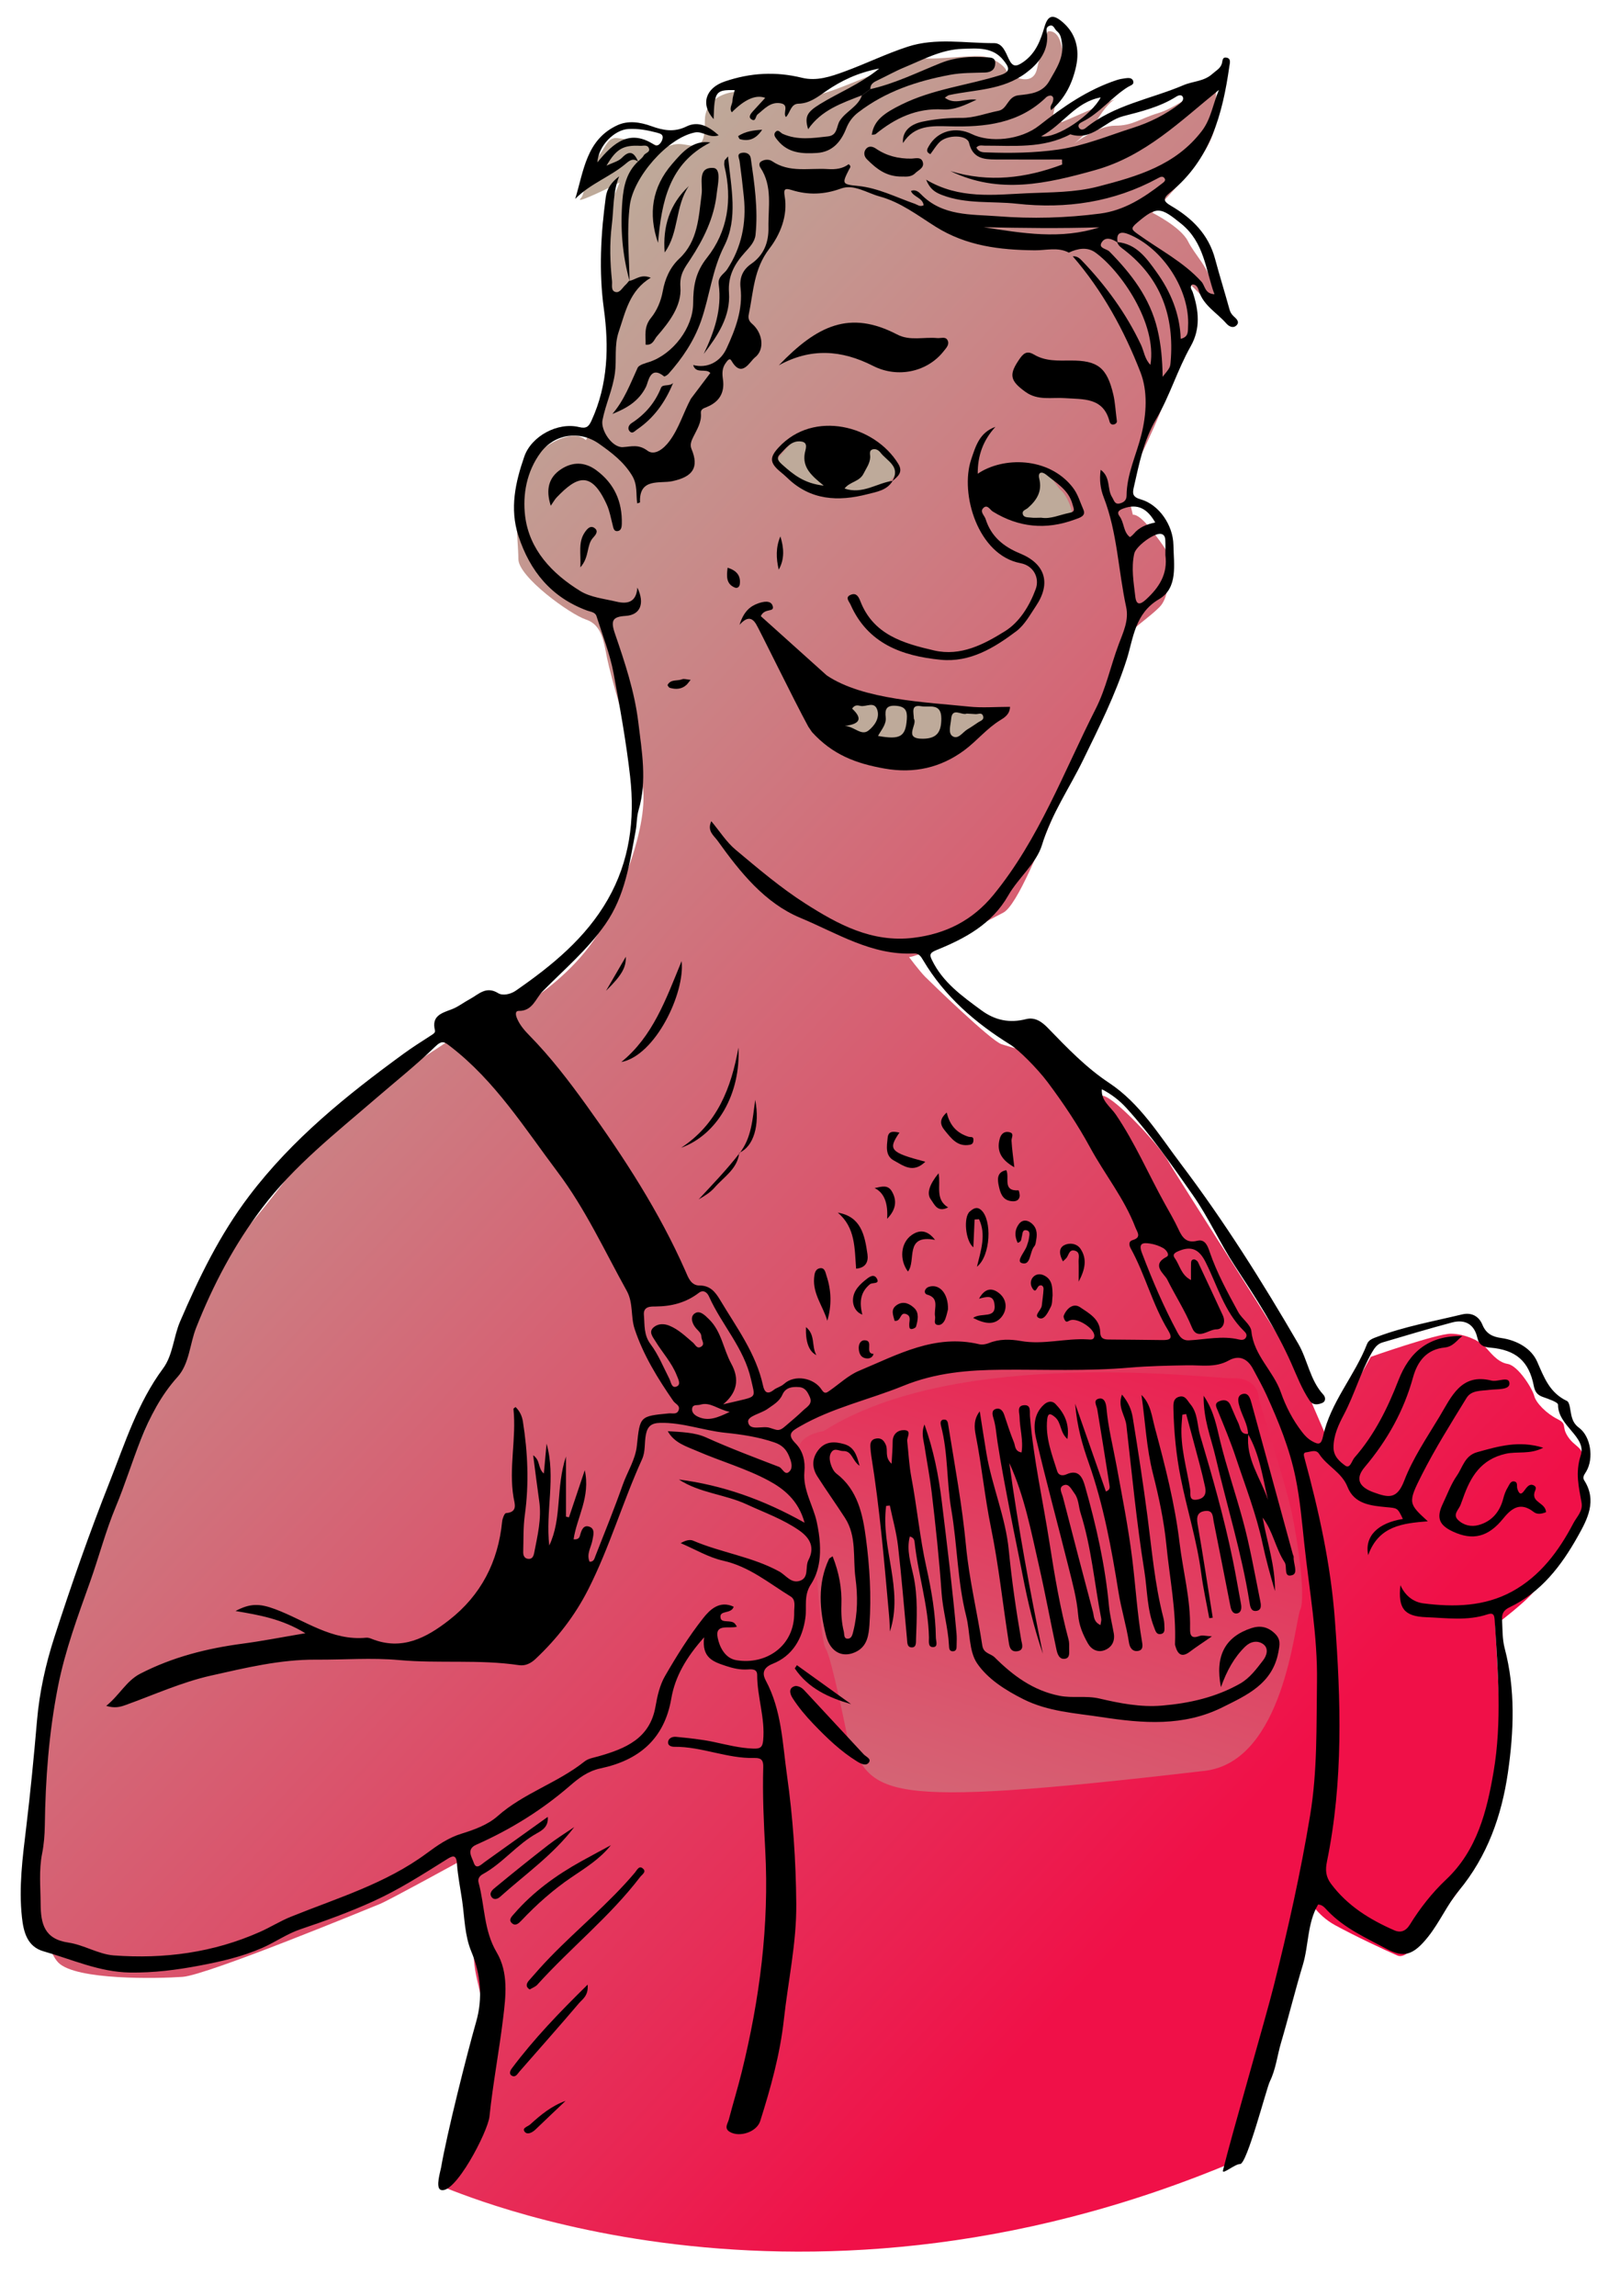 <?xml version="1.0" encoding="UTF-8"?><svg id="smilingvilain" xmlns="http://www.w3.org/2000/svg" xmlns:xlink="http://www.w3.org/1999/xlink" viewBox="0 0 574 813.33"><defs><style>.cls-1{fill:url(#Dégradé_sans_nom_2);}.cls-1,.cls-2,.cls-3,.cls-4{stroke-width:0px;}.cls-2{fill:url(#Dégradé_sans_nom_2-2);}.cls-4{fill:#beaa9a;}</style><linearGradient id="Dégradé_sans_nom_2" x1="73.58" y1="221.95" x2="480.65" y2="599.12" gradientUnits="userSpaceOnUse"><stop offset="0" stop-color="#beaa9a"/><stop offset="1" stop-color="#f01048"/></linearGradient><linearGradient id="Dégradé_sans_nom_2-2" x1="283.85" y1="812.75" x2="408.78" y2="432.84" xlink:href="#Dégradé_sans_nom_2"/></defs><path class="cls-1" d="m207.59,155.91s8.18-16.36,7.55-35.87c-.63-19.51-3.15-40.27-.63-44.68s5.03-10.7,5.03-10.7c0,0-16.36,8.18-13.84,5.66s0-10.07,4.4-13.21,4.4-8.81,8.81-8.18,9.44,1.26,11.96,1.89,3.15,1.89,6.92.63c3.78-1.26,6.29.63,8.81,0s3.15-2.52,3.15-8.81,5.66-11.33,16.36-10.07c10.7,1.26,17.62,2.52,25.17.63s31.46-13.21,35.87-12.59,17.62-1.26,21.4-.63,8.18,3.78,8.18,5.66,3.78,1.89,3.78,1.89c0,0,5.66,2.52,6.92-3.15,1.26-5.66,3.78-13.21,3.78-13.21,0,0,3.78-1.26,5.03,5.66,1.26,6.92,1.26,11.96-.63,15.73-1.89,3.78-2.52,8.81-2.52,8.81l3.15,1.89,18.88-8.18s-2.52,1.26-5.66,6.29-8.81,9.44-8.81,9.44c0,0,8.18-6.29,14.47-6.29s8.81-2.52,15.1-4.4,10.7-6.29,14.47-6.92,6.92-4.4,6.29-1.26c-.63,3.15,1.26,8.81-1.26,15.73-2.52,6.92-8.18,13.21-12.59,18.25-4.4,5.03-8.81,9.44-8.81,9.44,0,0,10.07,5.03,12.59,10.07,2.52,5.03,7.55,9.44,8.81,16.36s3.15,10.07,3.15,10.07l-12.59-12.59,2.52,14.47s-2.52,10.07-3.78,12.59-3.78,7.55-6.92,16.99c-3.15,9.44-13.21,27.69-12.59,30.83s1.89,8.18,1.89,8.18c0,0,1.89-.63,6.29,5.03,4.4,5.66,7.55,9.44,6.92,13.84s-.63,10.7-3.78,13.84-6.92,5.66-8.81,7.55c-1.89,1.89-8.81,21.4-11.96,29.58-3.15,8.18-13.21,28.32-16.99,37.13-3.78,8.81-12.59,31.46-17.62,33.98-5.03,2.52-27.69,15.1-33.35,15.73,0,0,3.78,5.03,5.66,6.92s23.28,22.65,27.06,23.91c3.78,1.26,7.55,1.89,15.73,5.66,8.18,3.78,15.73,11.96,20.14,12.59,4.4.63,20.14,17.62,23.28,23.28,3.15,5.66,44.68,69.85,45.94,73.63,1.26,3.78,10.07,23.91,10.07,23.91l15.73-28.32s23.28-8.18,28.32-8.18,10.07,2.52,11.96,4.4,4.4,5.66,8.18,6.29,8.81,8.81,9.44,11.33,4.4,6.29,8.18,8.18,1.26,2.52,3.78,6.29c2.52,3.78,5.03,3.15,5.66,8.18.63,5.03-2.52,5.66-1.26,11.96,1.26,6.29,1.26,12.59-3.15,18.25-4.4,5.66-11.33,15.1-16.99,20.14-5.66,5.03-10.07,8.18-10.07,8.18,0,0,1.89,32.09,1.89,41.53s-2.52,26.43-5.03,33.98c-2.52,7.55-8.81,18.25-14.47,24.54s-12.59,18.88-16.99,16.99-15.1-6.92-22.02-10.7c-6.92-3.78-9.44-9.44-9.44-9.44,0,0-20.9,90.87-24.79,92.52-162.3,69.17-287.89,5.78-281.66,9.86,2.35,1.54,14.46-38.82,14.46-38.82,0,0-1.89-10.07-.63-18.88s-3.78-16.99-3.15-26.43-5.03-31.46-5.03-31.46c0,0-25.17,13.84-28.32,15.1-3.15,1.26-61.04,25.17-69.85,25.8s-37.76,1.26-44.05-5.03c-6.29-6.29-11.33-39.64-8.81-52.23,2.52-12.59,12.59-83.06,18.88-90.62s22.65-54.75,28.95-62.3c6.29-7.55,12.59-46.57,20.77-49.08,8.18-2.52,37.13-49.08,50.34-55.38,13.21-6.29,23.91-14.47,33.35-20.14s11.33-3.15,21.4-9.44c10.07-6.29,20.77-15.73,27.06-26.43,6.29-10.7,18.88-39.64,14.47-54.12s-10.7-35.87-11.96-42.16c-1.26-6.29-1.89-11.96-7.55-13.84-5.66-1.89-23.91-15.1-23.91-21.4s-2.52-27.06,1.89-32.72,16.36-14.47,22.02-9.44"/><path class="cls-4" d="m290.43,153.62s-7.97,1.26-9.23,2.52-6.29,7.13-6.29,7.13c0,0,7.13,10.91,11.75,10.91s12.59,2.94,16.36,1.68c3.78-1.26,9.65-3.78,10.91-4.61s5.45-3.78,2.94-6.71c-2.52-2.94-5.03-8.81-10.49-9.65s-15.94-1.26-15.94-1.26Z"/><path class="cls-4" d="m357.55,164.11c-2.52,1.26-6.71,3.36-8.39,3.78s-4.2,4.2-2.1,7.55,9.23,5.45,12.17,7.97,5.03,1.26,10.49,1.26,9.23,0,10.07-1.68-2.1-7.97-3.78-9.23-5.45-9.23-10.49-8.81-7.97-.84-7.97-.84Z"/><path class="cls-4" d="m308.47,245.91c5.03.84,9.65,4.2,14.68,3.78s5.03.42,9.65.84,10.07,0,15.1.42,10.91-.84,5.87,2.1c-5.03,2.94-11.75,8.39-16.36,10.91s-3.78,7.13-11.33,5.87-15.52.42-19.72-1.26-6.29-5.03-12.17-6.29-8.39-5.03-8.39-7.55.42-6.29,4.61-6.29,7.55.42,10.49-.42,7.55-2.1,7.55-2.1Z"/><path class="cls-2" d="m435.95,488.17c-5.65.27-96.58-11.63-144.11,18.71,0,0-11.12,1.52-8.6,9.1s3.9,26.12,4.8,30.34c1.52,7.08,2.53,34.64,4.55,37.67,2.02,3.03,7.58,30.85,7.58,30.85,9.77,20.55,7.42,26.3,126.67,12.39,28.28-3.3,31.86-52.59,33.88-57.14s-1.01-24.78-3.03-34.39c-2.02-9.61-11.63-39.95-11.63-39.95,0,0,.51-8.09-10.11-7.58Z"/><path class="cls-3" d="m223.05,99.47c2.19-.36,4-2.54,7.52-1.1-7.52,4.57-8.92,12-11.34,19.13-1.67,4.92-.69,9.8-1.35,14.66-.79,5.85-3.31,11.02-4.41,16.67-.69,3.58,3.44,9.79,7.24,9.54,3.02-.19,5.54-1.1,8.68,1.25,2.58,1.93,5.83-.69,7.85-3.43,3.37-4.55,4.9-10.02,7.54-14.93,0,0,6.8-9.02,6.9-9.15-1.54-1.8-5.11.52-6.08-2.82,4.94,1.29,9.59-1.01,11.84-5.88,3.14-6.8,5.82-13.77,4.95-21.46-.42-3.72.86-6.47,3.81-8.51,4.5-3.12,6.17-7.65,6.08-12.81-.13-7.17,1.54-14.62-2.84-21.24-.48-.73-.59-1.67.26-2.21,1.21-.78,2.85-.78,3.82-.12,6.19,4.25,13.17,2.38,19.84,2.83,2.69.18,5.23-.14,7.33-1.73,1.09.76.45,1.28.17,1.83-2.62,5.15-2.53,5.3,3.15,5.87,7.17.72,13.52,4.03,20.19,6.35.9.31,1.66,1.14,3.06.51-.29-2.71-3.6-2.89-4.49-5.06,1.58-.74,2.85.42,3.57,1.16,7.6,7.82,17.78,7.05,27.21,7.78,12.05.94,24.21.62,36.26-.95,8.47-1.1,15.41-5.58,21.99-10.69.64-.5,1.47-1.09.71-1.96-.65-.75-1.48-.28-2.24.13-15.66,8.5-32.47,10.95-49.95,9.03-8.85-.97-17.96.22-26.57-3.1-2.42-.93-4.27-2.08-5.6-5.42,11.72,6.99,23.95,5.35,35.77,4.81,8.35-.38,16.8-.21,25.17-2.38,13.96-3.62,27.43-7.48,36.76-19.69,3.3-4.32,3.9-9.58,6.05-14.55-13.64,11.02-26.03,23.42-43.8,28.4-17.32,4.85-34.11,8.71-51.33.37,13.62,4.16,26.73,2.51,39.58-2.32-.02-.59-.04-1.19-.06-1.78-7.84,0-15.68.03-23.52-.01-4.29-.02-8.12-.42-9.41-5.87-.7-2.96-7.8-2.99-10.51-.22-1.22,1.24-2.13,2.78-3.2,4.2-1.8-.84-1.09-1.88-.52-2.88,3.12-5.44,9.54-7.01,15.22-4.22,6.3,3.1,17.19,2.21,23.86-3.04,8.45-6.64,17.19-12.72,27.53-16.12.94-.31,1.94-.47,2.92-.61,1.17-.17,2.57-.28,2.9,1.13.27,1.17-1.07,1.41-1.89,1.93-5.77,3.59-9.97,9.25-16.15,12.34-.75.37-1.98,1.06-1.09,2.26.58.78,1.57.5,2.23-.04,10.15-8.28,23.08-10.23,34.69-15.19,3.35-1.43,7.23-1.28,10.23-4,1.2-1.09,2.7-1.82,3.29-3.44.37-1.02.08-2.69,1.83-2.28,1.56.36,1.04,1.98.9,2.97-2.4,17.01-6.75,33.19-20.87,44.65-2.76,2.24-2.68,3.17.23,4.87,7.44,4.35,13.25,10.1,15.57,18.77,1.61,5.99,3.46,11.92,5.11,17.9.28,1.03.75,1.76,1.51,2.46.96.88,2.27,2,.87,3.27-1.18,1.06-2.64.24-3.52-.77-3.33-3.82-8.17-6.35-9.76-11.67-.3-.99-.85-2.24-2.36-2.12-1.01,1-.06,1.83.23,2.7,2.15,6.49,2.84,12.89-.72,19.19-4.71,8.32-7.43,17.66-12.25,25.83-4.5,7.64-6.02,15.9-7.93,24.2-.48,2.11-.42,3.36,2.46,4.18,6.56,1.86,11.48,9.22,11.6,16.15.12,6.93,1.71,15.21-5.07,19.19-8.68,5.09-9.11,13.93-11.48,21.36-3.99,12.51-9.78,24.01-15.47,35.67-4.87,9.98-11.21,19.11-14.55,30.05-2,6.56-8.4,11.65-11.96,17.89-5.83,10.21-15.35,15.26-25.53,19.38-2.49,1.01-2.27,1.85-1.51,3.44,3.82,7.95,10.72,12.85,17.56,17.87,4.86,3.57,9.98,4.58,15.76,3.11,3.3-.84,5.76,1.05,7.84,3.2,6.76,6.97,13.44,13.96,21.62,19.38,10.95,7.26,17.68,18.43,25.37,28.61,15.35,20.29,28.9,41.81,41.67,63.8,3.34,5.76,4.12,12.87,8.88,18.03.88.96.86,2.45-.45,2.95-1.49.58-3.24.9-4.44-.9-2.74-4.1-4.48-8.65-6.46-13.14-5.4-12.21-12.73-23.41-20-34.53-5.33-8.16-9.29-17.08-14.86-25.04-7.42-10.61-14.83-21.26-23.55-30.86-2.45-2.7-5.41-4.98-8.73-6.67-.33,4.08,3.04,6.16,4.96,8.97,6.76,9.96,11.5,21.01,17.3,31.49,1.66,3.01,3.43,5.98,4.87,9.09,1.37,2.98,2.81,5.1,6.72,4.11,2.82-.71,3.73,2.12,4.34,3.9,2.57,7.52,6.37,14.42,10.13,21.35,1.32,2.43,4.43,4.42,4.67,6.82.86,8.6,7.78,14.01,10.44,21.63,1.75,5,4.23,9.83,7.59,14.14,1.05,1.35,1.99,2.31,3.48,3.16,2.44,1.4,3.27,1.11,3.88-1.72,2.63-12.1,11.2-21.41,15.59-32.7.59-1.52,2.18-2.02,3.53-2.53,9.76-3.69,20.02-5.51,30.12-7.95,3.5-.85,6.04.77,7.21,3.62,1.35,3.27,3.6,4.3,6.71,4.74,5.56.8,10.66,3.68,12.73,8.42,2.48,5.69,4.44,10.98,10.5,13.86,1.08.51,1.16,3.28,1.58,5.04.43,1.8,1.02,3.2,2.71,4.45,4.16,3.07,5.34,10.8,2.58,15.49-.62,1.06-1.46,1.99-.74,3.12,4.65,7.26,1.16,13.79-2.27,19.9-5.83,10.39-12.98,19.76-24.16,25.09-1.87.89-2.79,2.06-2.67,4.21.2,3.47.05,6.95.95,10.38,3.84,14.55,3.24,29.45,1.13,43.97-2.2,15.14-7.21,29.56-17.42,41.86-4.08,4.92-6.79,11.18-10.85,16.28-5.28,6.63-8.66,7.53-14.72,4.29-7.41-3.96-15.06-7.36-20.98-13.58-.87-.92-1.71-2.08-3.29-2.13-3.86,6.62-3.28,14.38-5.42,21.45-2.76,9.11-5.01,18.38-7.71,27.51-1.35,4.57-1.82,9.36-3.98,13.75-1.15,2.34-8.1,29.29-10.52,29.21-1.81-.06-6.49,4.02-6.07,2.28,2.77-11.52,15.13-53.94,18.01-65.43,5.02-19.99,9.51-40.02,12.88-60.41,2.61-15.77,2.18-31.4,2.42-47.11.26-16.45-2.74-32.62-4.48-48.9-.85-7.91-1.51-15.77-3.12-23.61-2.11-10.28-6-19.79-10.29-29.22-1.43-3.14-3.14-6.15-4.76-9.2-1.94-3.64-4.9-5.09-8.61-3.02-4.75,2.65-9.73,1.62-14.7,1.71-6.79.12-13.61.24-20.37.82-15.09,1.31-30.21.63-45.31.75-11.97.1-23.45,1.02-34.91,5.69-12.13,4.94-25.13,7.73-36.65,14.38-2.76,1.59-4.83,2.7-1.59,5.97,2.67,2.7,3.53,6.29,3.17,10.14-.58,6.33,3.12,11.99,4.35,17.59,2.53,11.54.69,18.07-2.08,22.31-2.56,3.92-1.39,7.83-1.9,11.66-1.03,7.66-4.71,13.68-11.6,16.41-4.06,1.61-3.41,4.15-2.46,5.92,5.64,10.53,5.91,22.11,7.51,33.5,2.14,15.14,3.17,30.29,3.3,45.6.12,13.89-2.89,27.28-4.38,40.91-1.35,12.36-4.67,24.25-8.39,36.03-1.24,3.92-7.4,5.89-10.82,3.82-2.09-1.26-.66-2.96-.29-4.4,1.45-5.57,3.15-11.08,4.53-16.67,6.39-25.86,9.8-52.06,8.36-78.73-.53-9.79-.99-19.56-.71-29.35.07-2.26-.53-3.33-3.04-3.26-9.69.28-18.75-4.06-28.42-3.96-1.08.01-2.25-.41-2.26-1.45-.01-1.66,1.58-2.21,2.84-2.08,4.43.44,8.88.87,13.23,1.79,4.71,1,9.33,2.22,14.2,2.38,2.35.07,3.18-.44,3.42-2.87.77-7.9-2.13-15.42-2.12-23.23,0-2.1-1.76-2.05-3.32-1.94-2.69.18-5.21-.39-7.78-1.25-4.4-1.47-8.63-2.82-7.69-10.14-6.3,7.04-10.3,13.9-11.63,21.66-2.49,14.51-11.62,21.91-25.05,24.76-4.57.97-7.78,3.49-10.96,6.24-9.99,8.64-21.07,15.48-33.11,20.81-3.66,1.62-1.51,4.47-.89,6.36.86,2.62,2.58.7,3.85-.21,7.26-5.19,14.52-10.38,22.38-16.01.34,3.46-2.09,4.84-3.83,5.8-7.12,3.94-12.11,10.62-19.23,14.51-1.06.58-1.82,1.62-1.46,2.91,2.23,8.2,1.82,17,6.39,24.71,4.3,7.25,3.25,15.63,2.31,23.38-1.4,11.62-3.62,23.16-4.84,34.84-.57,5.41-12.36,28.04-17.3,25.94-1.88-.8-.05-6.62.16-7.87,2.05-11.99,9.09-39.95,12.46-51.76,2.33-8.18,1.62-16.66-1.76-24.8-2.36-5.69-2.36-11.94-3.23-17.97-.63-4.36-1.54-8.7-1.84-13.08-.24-3.59-1.72-2.75-3.65-1.55-8.47,5.29-16.83,10.67-26.01,14.84-8.41,3.83-17.05,6.95-25.74,9.88-4.9,1.65-8.98,4.61-13.62,6.64-7.2,3.15-14.63,4.82-22.21,6.26-8.14,1.54-16.28,2.58-24.66,2.45-10.86-.17-20.49-4.65-30.58-7.51-5.77-1.64-7.1-6.79-7.67-12.05-1.16-10.65.23-21.17,1.5-31.72,1.52-12.63,2.75-25.3,3.84-37.97.87-10.08,3.06-19.95,6.13-29.45,6-18.59,12.47-37.06,19.66-55.22,5.42-13.68,9.87-27.89,18.85-40.01,3.54-4.77,3.7-11.18,6.06-16.67,6.74-15.65,14.04-30.73,24.5-44.51,15.29-20.15,34.5-35.6,54.61-50.27,3.16-2.31,6.48-4.4,9.77-6.53.73-.47,1.63-.95,1.42-1.8-1.27-5.11,2.28-6.1,5.87-7.44,2.29-.85,4.3-2.46,6.48-3.63,3.11-1.66,5.73-4.79,10.07-2.1,1.54.96,4.33.42,6.2-.88,12.8-8.86,24.82-18.65,32.65-32.37,7.67-13.46,9.64-28.06,7.88-43.51-1.4-12.32-3.6-24.47-5.87-36.61-1.29-6.87-3.93-13.49-6.05-20.2-.46-1.43-2.12-1.52-3.29-1.95-12.69-4.66-20.29-13.95-24.38-26.49-3.14-9.64-1.07-18.93,2.09-28.05,2.51-7.26,11.88-12.3,19.41-10.46,2.64.65,3.46-.21,4.44-2.36,5.82-12.7,6.18-26.16,4.35-39.49-1.83-13.35-1.09-26.44.68-39.61.4-3.02,2.08-5.36,4.74-7.36-2.27,5.63-1.89,11.52-2.61,17.27-.83,6.65-.62,13.25.08,19.85.14,1.3-.53,3.48,1.31,3.87,1.5.32,2.37-1.54,3.45-2.51.49-.43.87-.99,1.3-1.49,0,0,0,0,0,0Zm172.96-13.56c-1.92-1.27-4.32-2.25-5.68-.02-1.26,2.07,1.77,2.18,2.78,3.22,7.74,7.89,14.32,16.35,16.98,27.5,1.31,5.48,1.78,10.95,1.85,16.86,2.64-3.29,2.67-3.28,2.84-5.32,1.36-16-3.39-29.49-16.35-39.56-1.06-.83-2.19-1.47-2.59-2.85,6.84.61,10.42,5.73,13.91,10.58,5.03,6.99,8.31,14.8,8.6,23.69,2.88-.66,2.52-2.7,2.61-4.43.68-12.78-8.83-27.59-21-32.59-2.71-1.11-4.61-.72-3.95,2.93Zm-17.27,3.58c-3.93-2.08-8.12-.78-12.17-.83-12.35-.14-24.13-1.51-35.07-8.37-6.3-3.96-12.41-8.69-19.82-10.7-4.54-1.24-9.14-4.48-13.71-2.81-5.97,2.18-11.61,2.35-17.43.54-2.42-.75-2.95-.38-2.52,2.15,1.22,7.02-1.69,13.76-5.41,18.59-5.56,7.21-5.63,15.24-7.28,23.16-.26,1.25-.17,2.35,1.14,3.46,3.8,3.24,4.6,9.17,1,11.95-1.8,1.39-4.62,7.53-8.29,1.15-.7-1.21-1.47,0-2.09.86-1.29,1.8-1.23,3.73-.94,5.71.7,4.79-1.35,8.02-5.68,9.8-1.17.48-2.26.76-2.13,2.23.29,3.2-1.38,5.68-2.69,8.37-.59,1.21-1.31,2.69-.64,4.27,2.78,6.62.41,9.88-6.78,11.41-4.45.95-11.83-1.29-11.46,7.5,0,.09-.56.21-1,.36-.48-3.32.2-6.54-1.84-9.89-2.99-4.91-7.27-8.1-11.65-11.2-7-4.94-15.84-3.44-20.7,3.08-4.99,6.7-6.44,14.92-5.52,22.48,1.45,11.94,9.58,20.47,19.57,26.6,3.65,2.24,8.44,2.71,12.77,3.74,3.82.91,7.06.34,7.43-4.98,2.77,5.76.96,9.71-4.12,10.03-4.62.29-5.44,1.57-3.82,6.27,3.53,10.28,6.97,20.59,8.28,31.44,1.25,10.35,3.15,20.71.1,31.07-.71,2.41-.58,4.95-1.04,7.36-2.16,11.45-3.7,22.96-10.74,33.06-6.33,9.08-14.64,16.06-22.24,23.79-2.47,2.51-3.52,6.98-8.4,6.92-1.48-.02-1.13,1.58-.61,2.77,1.01,2.34,2.64,4.2,4.38,5.97,7.47,7.61,13.97,16.1,20.15,24.68,13.36,18.56,25.85,37.74,35.13,58.81.91,2.06,1.88,5.06,4.96,5.04,3.77-.02,5.6,2.3,7.26,5.07,5.83,9.77,12.77,18.98,15.25,30.42.51,2.37,1.62,3.2,3.75,1.51,1.13-.9,2.53-1.11,3.73-2.19,3.73-3.36,10.56-2.17,13.32,2.14,1.02,1.59,1.72,1.03,2.72.34,3.49-2.41,6.69-5.5,10.51-7.09,13.58-5.67,26.86-13.14,42.58-9.4,1.05.25,2.38,0,3.41-.41,3.71-1.5,7.62-1.39,11.31-.74,8.03,1.43,15.87-1.06,23.82-.56.88.05,2.16.28,2.23-1.23.12-2.63-6.08-6.61-8.64-5.52-.6.26-1.19.81-1.69.13-.35-.49-.69-1.34-.5-1.82,1.07-2.64,3.45-4.55,5.8-2.95,3.07,2.08,6.99,4.15,7.1,8.73.06,2.4,1.27,2.69,3.14,2.7,6.31.04,12.63.12,18.94.19,2.69.03,3.78-.51,2.01-3.42-5.58-9.16-8.12-19.73-13.29-29.09-.71-1.29-.63-2.51.64-2.88,3.36-.96,1.69-2.81,1.03-4.52-3.9-10.22-10.83-18.73-16-28.24-4.38-8.07-9.51-15.74-15.04-23.13-3.75-5-10.34-11.54-13.23-13.33-12.46-7.72-23.33-17.12-30.91-29.9-.79-1.33-1.49-2.52-3.35-2.43-14.88.75-27.25-7.24-40.11-12.58-12.65-5.25-21.42-16.22-29.37-27.32-1.34-1.87-3.84-3.45-2.25-6.94,2.97,3.55,5.35,7.38,8.63,10.12,7.99,6.68,15.98,13.49,24.73,19.07,11.5,7.33,23.5,13.88,38.2,12.12,11.6-1.39,21.05-6.23,28.4-15.2,16.15-19.71,24.87-43.53,36.23-65.89,3.66-7.21,5.3-15.22,8.12-22.77,1.63-4.38,3.72-8.58,2.68-13.34-2.8-12.9-3.1-26.31-7.94-38.81-1.16-2.98-1.61-6.13-1.09-9.78,3.66,2.7,2.21,6.86,4.05,9.71.69,1.06.87,2.68,2.74,2.21,1.43-.35,2.38-1.16,2.39-2.74.05-7.63,3.47-14.41,5.25-21.61,1.82-7.33,2.3-15.33-.33-22.11-5.76-14.85-13.44-28.88-23.99-41.07,1.25-.09,2.18.44,3.05,1.34,8.6,8.92,15.83,18.8,21.13,30.02,1.08,2.29,1.28,5.01,3.34,7.09,2.41-14.7-10.49-33.26-19.49-39.78-2.86-2.07-6.25-1.47-9.38,0Zm-169.84,463.68c1.53.07,1.73-1.16,2.05-1.98,3.3-8.4,6.7-16.76,9.7-25.27,1.64-4.64,4.49-8.87,5.01-13.88,1.09-10.45,1.04-10.43,11.39-11.42,1.2-.11,2.86.53,3.43-1.2.55-1.66-1.19-2.15-1.9-3.17-5.53-8.01-10.66-16.28-13.72-25.56-1.43-4.32-.42-9.2-2.79-13.48-7.87-14.18-14.65-29-24.47-42.05-11.73-15.59-22.16-32.28-37.93-44.44-2.12-1.63-2.95-2.46-5.48,0-6.77,6.57-14.19,12.46-21.34,18.63-14.02,12.11-28.6,23.5-39.98,38.52-9.92,13.1-17.35,27.22-23.36,42.39-2.3,5.82-2.39,12.78-6.61,17.46-11.91,13.22-15.33,30.32-21.87,45.96-3.6,8.62-5.96,17.75-9.1,26.56-4.35,12.21-8.85,24.27-11.39,37.15-3.22,16.36-4.44,32.73-4.66,49.28-.05,3.3-.32,6.64-.96,9.87-1.18,5.94-.56,11.86-.52,17.81.04,7.12,1.34,12.47,9.86,13.72,5.47.8,10.64,4.14,16.07,4.54,17.83,1.31,35.22-.96,51.8-8.34,3.74-1.66,7.18-3.85,10.99-5.38,16.41-6.62,33.52-11.69,48.05-22.44,3.75-2.77,7.62-5.51,12.35-6.96,4.49-1.38,9.33-3.15,12.75-6.18,9.24-8.2,21.25-11.76,30.78-19.35,1.44-1.15,3.3-1.38,5.07-1.89,9.43-2.7,18.17-6.22,20.14-17.64.64-3.69,1.52-7.58,3.36-10.76,4.1-7.1,8.48-14.12,13.55-20.54,2.26-2.87,5.76-6.41,10.79-4.03-.87,2.77-5.25,1.03-4.64,4.01.41,1.97,3.7.42,5.1,2.02.25.29.43.65.68,1.04-2.81.85-7.85-1.24-6.81,3.92.62,3.09,2.49,7.24,6.57,7.94,10.44,1.79,20.79-4.91,20.54-17.01-.04-1.93.71-4.34-1.28-5.56-7.67-4.7-14.61-10.58-23.85-12.65-5.23-1.17-10.07-4.1-15.09-6.23,1.65-.95,3.23-1.39,4.4-.88,9.95,4.26,20.93,5.67,30.5,10.91,2.37,1.3,4.15,4.29,7.24,3.34,3.49-1.07,1.86-4.92,3.12-7.35,2.28-4.36.77-7.73-3.3-10.55-5.74-3.99-12.24-6.27-18.49-9.17-7.8-3.63-16.74-4.02-24.1-8.84,15.39,2.01,29.8,7.03,44.53,15.31-2.17-7.99-7.47-12.08-12.73-14.91-8-4.31-16.94-6.83-25.33-10.47-3.79-1.65-8.12-2.87-10.41-7.04,4.73.3,9.54.39,13.57,2.21,8.48,3.83,17.17,7.09,25.84,10.42,1.32.51,2.15,3.52,3.89,1.41,1.12-1.35.38-3.53-.34-5.24-.98-2.36-2.44-3.88-5.13-4.81-5.72-1.97-11.61-2.83-17.51-3.44-7.73-.8-15.1-3.68-23-3.5-3.11.07-4.47,1.17-5.07,4.11-.59,2.91-.08,5.94-1.37,8.79-6.86,15.13-11.51,31.18-19.04,46.04-4.74,9.36-11.07,17.49-18.67,24.65-1.56,1.47-3.53,2.58-5.87,2.23-14.12-2.11-28.39-.52-42.58-1.81-9.71-.88-19.57-.07-29.36-.14-12.7-.09-25,2.91-37.2,5.64-10.36,2.32-20.24,6.82-30.3,10.44-2,.72-3.87,1.17-6.83.29,4.76-3.84,7.1-8.84,12.06-11.4,11.43-5.89,23.62-8.97,36.29-10.64,6.95-.92,13.84-2.28,22.21-3.69-8.37-5.12-16.46-6.46-24.75-7.87,5.12-2.71,8.41-2.75,13.98-.68,10.6,3.94,20.12,11.35,32.35,10.13.63-.06,1.32.17,1.93.42,10.69,4.28,19.39-.4,27.38-6.62,11.32-8.81,17.43-20.65,18.83-34.95.11-1.07.83-2.94,1.37-2.98,4.33-.32,3.03-3.4,2.67-5.55-1.76-10.46,1.06-20.9-.03-31.34-.02-.17.41-.39.74-.68,1.48,1.39,2.31,3.24,2.6,5.1,1.75,11.01,2.22,22.04.69,33.14-.59,4.25-.44,8.61-.57,12.92-.04,1.2.24,2.43,1.72,2.61,1.55.19,1.96-1.05,2.18-2.2,1.16-6.02,2.66-12,1.77-18.22-.74-5.2-1.38-10.4-2.15-16.27,2.69,1.88,1.57,4.64,3.79,6.47.35-3.85.66-7.21.96-10.57,3.38,11.97-.45,24.03.96,36.06,4.57-9.62,2.26-20.45,5.92-31.52v21.3c.35.08.7.17,1.06.25,1.74-5.2,3.49-10.4,5.6-16.69,2.08,9.5-2.83,16.68-3.96,24.46,1.39.16,2-.37,2.24-1.23.5-1.82,1.13-4.04,3.4-3.2,2.03.75,1.37,2.95,1.02,4.83-.47,2.47-2.17,4.84-1.01,7.52Zm309.31-80.05c-1.99,1.62-3.38,3.88-6.32,4.17-6.37.65-9.63,4.81-11.22,10.57-3.28,11.9-9.17,22.38-17.11,31.77-3.52,4.16-2.03,7.09,3.17,8.97,5.27,1.9,8.25,2.55,10.82-4.14,3.07-8,8.06-15.31,12.52-22.73,4.17-6.94,7.6-15.46,18.37-12.73,2.3.58,6.34-1.76,6.39,1.04.05,2.37-4.49,1.92-7.1,2.26-2.94.39-6.38.04-8.11,2.86-5.49,8.95-11.1,17.87-15.84,27.22-5.08,10.01-4.67,10.21,2.12,16.47-8.83.7-17.39,1.57-21.13,11.99-1.36-6.8,3.56-11.45,12.3-12.82-1.93-4.08-1.95-3.81-5.91-4.19-5.46-.52-11.31-1.08-13.7-7.16-2.03-5.19-7.27-7.34-10.08-11.72-1.1-1.71-3.06-.68-4.6-.53-1.06.1-.84,1.04-.6,1.94,5.11,18.81,9.33,37.75,10.79,57.29,2.15,28.7,3.02,57.31-2.8,85.71-.61,2.99-.45,5.34,1.43,7.87,5.84,7.84,13.81,12.72,22.52,16.53,1.99.87,3.93.36,5.39-2,3.62-5.85,7.89-11.32,12.88-16.02,11.04-10.38,14.48-24.46,16.81-38.13,3.01-17.62,1.56-35.73.4-53.63-.11-1.74-.29-2.93-2.59-2.16-7.12,2.37-14.5,1.25-21.73.99-7.85-.29-9.94-3.21-9.09-11.33,1.8,3.95,4.8,6.01,8.18,6.44,10.77,1.37,21.59,1.14,31.36-4.19,9.97-5.44,16.59-14.33,21.76-24.22,1.17-2.24,3.41-4.23,2.9-7.21-.97-5.58-2.31-10.6-.29-16.85,2.13-6.57-8.13-10.37-8.05-17.9,0-.92-3.47-2.06-5.45-2.77-1.95-.71-2.74-1.84-3.14-3.89-1.7-8.75-6.33-12.79-15.47-13.56-2.47-.21-3.95-.93-4.55-3.56-1.07-4.72-4.36-6.56-8.9-5.36-8.27,2.19-16.47,4.66-24.68,7.08-1.81.53-2.78,1.85-3.77,3.57-4.03,7.01-6.16,14.85-9.93,22-1.82,3.45-3.72,7.39-3.66,11.75.04,3.1,2.25,4.92,4.12,6.3,1.75,1.29,2.37-1.77,3.3-2.82,7.04-8,11.76-17.53,15.54-27.3,3.97-10.26,10.76-15.92,22.75-15.82Zm-261.94,24.28c2.81-.65,4.22-.97,5.63-1.31,6.34-1.49,5.59-1.32,4.2-7.52-2.49-11.16-10.42-19.33-14.88-29.35-.66-1.48-2.01-2.52-3.6-1.3-4.55,3.49-9.65,4.8-15.33,4.84-1.54.01-4.42-.18-4.14,3.01.31,3.55-.12,7.04,2.38,10.37,2.75,3.65,4.5,8.06,6.61,12.17.65,1.26.78,3.56,2.64,2.77,1.59-.67.55-2.56,0-3.95-1.78-4.52-5.1-8.05-7.58-12.12-.9-1.48-2.49-3.25-.61-4.87,1.54-1.33,3.61-1.39,5.59-.58,3.26,1.34,5.73,3.77,8.35,5.99.83.71,1.37,2.25,2.75,1.53,1.72-.9.27-2.33.25-3.53-.02-1.31-.94-2.02-1.73-2.87-1.48-1.59-2.37-4.08-.82-5.33,1.84-1.49,3.7.41,5.27,1.96,4.44,4.36,5.04,10.58,7.86,15.72q4.53,8.23-2.87,14.37Zm165.72-44.01c0-2.19-.03-3.81.01-5.43.02-.79-.08-1.84,1.04-1.89.48-.02,1.23.53,1.45,1.01,2.96,6.25,5.85,12.54,8.77,18.81,1.19,2.55-.1,4.97-2.18,4.96-2.9-.02-6.81,4.08-8.74-.64-2.45-5.99-5.94-11.33-8.78-17.04-.98-1.96-5.85-5.12-.19-8.02,1.24-.64-.16-2.49-1.22-3.08-1.4-.79-3.03-1.35-4.62-1.59-2.33-.35-4.31-.37-2.94,3.25,3.66,9.63,7.69,19.07,12.57,28.14.85,1.58,1.8,3.01,4.15,2.88,5.89-.3,11.76-1.74,17.69-.3.82.2,2.08.29,2.56-.92.36-.91-.25-1.55-.85-2.14-6.92-6.8-9.38-16.1-13.57-24.41-2.26-4.48-5.03-5.82-9.66-3.8-1.32.57-2.16,1.2-1.22,2.48,1.78,2.45,2.19,5.91,5.71,7.72Zm8.29-349.17c-3.15-8.91-3.6-18.37-11.76-24.98-7.28-5.89-8.59-6.33-15.55-.42-2.57,2.18-2.07,2.48.49,4.31,7.51,5.39,15.9,9.66,22.24,16.64,1.31,1.44,1.16,4.27,4.58,4.44Zm-84.34-51.94c.97,1.76,2.43,1.65,3.67,1.7,8.45.31,16.87.2,25.3-1,9.24-1.31,17.76-4.92,26.52-7.7,5.91-1.87,11.55-4.67,16.55-8.52.84-.65,1.55-1.52,1.1-2.46-.4-.82-1.47-.6-2.21-.13-5.8,3.69-12.46,5.32-18.91,6.98-6.47,1.66-10.95,8.93-18.73,6.42-9.63,5.11-20.08,4-30.38,4.02-.98,0-1.98-.38-2.91.7Zm66.98,144.31c0-1.67.07-3.5-.03-5.32-.05-.98-.37-2-1.59-2.17-2.43-.35-8.85,4.4-9.42,7.01-1.11,5.09-.21,10.16.38,15.21.36,3.06,1.69,2.96,3.81,1.01,4.61-4.23,7.76-9,6.85-15.74Zm-138.18,309.77c1.5.5,2.54-.39,3.55-1.25,2.11-1.81,4.26-3.58,6.25-5.51,1.32-1.28,3.53-2.26,2.37-4.83-.77-1.7-1.56-3.29-3.79-3.46-2.49-.19-4.78.14-5.88,2.65-1.09,2.48-3.28,3.64-5.29,5.08-2.36,1.69-7.25,2.51-6.87,4.68.58,3.33,5.11,1.12,7.77,2.05.62.22,1.26.39,1.9.59Zm73.81-425.89c13.66,2.14,27.32,4.46,40.97.05-13.65.42-27.31.26-40.97-.05Zm60.77,104.58c-2.76-4.81-6.12-6.8-11.25-4.96-1.59.57-2.49,1.29-1.4,2.75,1.7,2.27,1.28,5.53,3.66,7.39.11.08,1-.7,1.41-1.18,1.84-2.21,4.28-3.29,7.58-3.99Zm-19.32-150.55c-9.1,1.71-13.21,9.53-21.09,13.79,5.75.82,17.91-7.65,21.09-13.79Zm-131.44,465.6c-4.41-.94-6.91-3.64-10.44-2.56-1.04.32-2.59-.21-2.87,1.26-.27,1.44.8,2.43,2.07,3.01,3.63,1.67,6.82.4,11.23-1.72Z"/><path class="cls-3" d="m305.43,33.75c-7.08,2.76-14.38,5.17-19.09,12.02-1.35-4.48-.41-6.06,4.23-8.92,6.61-4.08,13.98-6.9,20.96-12.57-7.64,1.47-13.48,4.3-18.89,8.03-3.01,2.08-5.79,4.32-9.75,4.42-2.75.07-2.86,3.18-4.41,4.73-1.23-1.44,1.34-4.34-1.91-4.88-3.62-.6-5.76,2.04-8.16,3.96-.74.59-.57,2.78-2.17,1.73-1.24-.82-.19-2.06.6-2.93,1.42-1.56,2.85-3.11,4.3-4.68q-4.94-1.84-11.84,5.12c-1.07-1.46.21-2.77.24-4.12.02-1.23.5-2.46.79-3.73-6.76-.17-7.23.49-7.47,10.27-4.79-5.33-2.8-11.05,3.93-13.34,9.1-3.1,18.08-3.59,27.37-1.31,5.22,1.28,10.24-.44,15.04-2.2,7.54-2.75,14.79-6.32,22.4-8.8,9.99-3.26,20.41-1.22,30.64-1.27,2.96-.01,4.05,3.19,5.15,5.53,1.38,2.92,2.6,2.97,5.24,1.11,4.44-3.14,6.07-7.67,7.47-12.44,1.14-3.87,2.8-4.56,5.97-2.01,5.22,4.2,6.54,9.99,5.2,16.09-1.29,5.88-3.9,11.37-8.83,15.46-.66-1.36.36-2.07.6-2.99.21-.81.41-1.78-.55-2.13-.47-.17-1.36.13-1.77.52-9.64,9.4-21.72,10.66-34.28,10.33-6.19-.16-12.44-.52-16.49,5.93-.34-3.9,2.26-6.6,6.89-7.58,4.56-.96,9.17-1.38,13.83-1.34,4.54.04,8.74-1.67,13.1-2.51,3.27-.62,3.15-5.07,7.16-5.51,3.86-.43,8.42-.68,10.9-5.1,2.41-4.3,5.29-8.31,4.4-13.69-.25-1.54-.46-2.9-1.74-3.91-.85-.68-1.14-2.4-2.56-1.93-1.75.58-.95,2.22-.89,3.45.3,6.06-3.48,10.27-7.53,13.29-8.29,6.19-17.98,5.84-27.21,7.83-.44.09-.81.47-1.53.91,3.56,2.76,7.16.13,11.25.73-4.21,1.93-7.79,3.71-11.98,3.45-9.19-.56-16.84,3.04-23.75,8.7-.31.26-.91.18-1.4.26.76-5.14,4.4-7.67,10.56-10.71,11.12-5.49,23.34-6.77,34.93-10.39,4.13-1.29,2.94-3.03,1.25-5.19-3.84-4.91-9.43-4.3-14.63-4.14-7.44.23-13.95,3.83-20.65,6.6-3.18,1.31-6.19,3.03-9.31,4.5-1.41.66-2.71,1.32-2.66,3.17-.99.73-1.98,1.46-2.96,2.19Z"/><path class="cls-3" d="m432.61,597.61c-2.21-11.08,1.5-17.89,10.8-20.93,2.96-.97,5.7-.55,8.22,1.84,2.22,2.1,1.83,3.97,1.33,6.65-2.1,11.26-11.14,15.24-19.85,19.57-13.75,6.84-28.13,5.7-42.7,3.47-9.43-1.44-19-1.94-27.76-6.33-6.35-3.18-12.65-7.15-16.44-12.72-2.98-4.39-2.44-11.08-3.85-16.66-3.15-12.43-3.14-25.27-5.3-37.84-1.68-9.77-1.09-19.87-3.63-29.58-.21-.81-.44-2.2,1.05-2.26,1.29-.05,1.37,1.08,1.53,2.11,2.29,14.19,4.92,28.31,6.27,42.68,1.12,11.82,3.98,23.47,5.77,35.24.44,2.86,2.97,2.79,4.37,4.18,6.46,6.43,13.62,11.78,22.99,13.62,4.71.93,9.32-.15,14.17.98,7.12,1.66,14.5,3.13,22.08,2.5,9.79-.82,19.12-2.93,27.7-7.78,3.46-1.96,5.81-5.19,8.18-8.25,1.29-1.67,2.15-4.32-.07-5.82-1.97-1.33-4.4-.89-6.29.96-3.87,3.8-6.47,8.44-8.58,14.37Z"/><path class="cls-3" d="m313.98,533.39c-1.98,14.89,6.29,29.44,1.34,44.48-.09-1.84-.12-3.68-.29-5.51-1.71-18.92-3.27-37.86-6.31-56.64-.16-.98-.23-1.98-.31-2.97-.13-1.64.18-2.98,2.17-3.24,1.86-.24,2.69.88,3.32,2.35.8,1.87-.56,4.3,2.01,6.6.16-3.08.38-5.45.38-7.81,0-2.78,1.91-4.14,4.03-4.1,2.92.06.97,2.49,1.12,3.86.48,4.27.66,8.54,1.47,12.82,2,10.55,2.98,21.31,5.3,31.78,1.84,8.3,3.28,16.55,3.39,25.03.02,1.23.87,3.24-.88,3.36-2.03.13-1.54-2.1-1.57-3.42-.26-11.5-3.9-22.48-5.09-33.83-.09-.83-.42-1.6-1.7-1.91-1.24,4.85.35,9.43,1.31,13.95,1.58,7.42,1.17,14.85.9,22.3-.05,1.27.2,3.11-1.62,3.02-1.64-.09-1.47-1.91-1.6-3.2-1.03-10.87-1.89-21.77-3.15-32.62-.56-4.86-1.91-9.62-2.91-14.43-.44.04-.87.09-1.31.13Z"/><path class="cls-3" d="m378.2,509.7c-2.69-2.39-2.08-5.74-4.33-7.7-1.68-1.47-2.59-1.56-2.83.73-.68,6.44,1.66,12.35,3.53,18.32.54,1.7,2.04,1.72,3.29,1.16,4.55-2.05,5.81,1.48,6.62,4.33,3.93,13.82,7.1,27.81,8.44,42.17.31,3.28,1.13,6.52,1.71,9.77.51,2.85-.73,5.02-3.21,6-2.42.95-4.71-.17-5.96-2.4-1.77-3.14-3.14-6.3-3.46-10.17-.46-5.7-2.03-11.35-3.42-16.94-3.79-15.19-7.93-30.29-11.49-45.53-.95-4.08-.84-8.66,2.84-11.96,1.2-1.08,2.78-1.5,4.04-.2,3.17,3.27,5.06,7.08,4.23,12.43Zm11.72,65.89c.13-.99.39-1.65.27-2.24-2.42-12.48-3.46-25.24-7.32-37.43-.74-2.34-.62-4.94-2.22-7.04-1-1.31-1.87-3.45-3.62-2.85-2.16.73-.8,2.78-.42,4.25,3.52,13.58,7.04,27.16,10.66,40.71.39,1.47.12,3.41,2.65,4.61Z"/><path class="cls-3" d="m357.63,518.25c3.12,22.65,7.25,45.13,11.9,67.54-3.17-9.14-5.38-18.5-7.21-27.96-1.41-7.3-2.96-14.56-4.35-21.86-1.61-8.44-3.27-16.89-4.56-25.38-.42-2.78-.58-5.6-1.42-8.29-.43-1.4-.7-2.84.97-3.29,1.45-.39,2.37.69,2.85,2.11,1.1,3.28,2.15,6.58,3.46,9.78.5,1.22.23,3.14,2.68,3.56.7-4.3-.62-8.42-.7-12.57-.03-1.5-.99-3.84,1.35-4.14,2.88-.37,2.19,2.22,2.33,3.9,1.25,15.19,4.64,30.04,6.97,45.06,1.78,11.44,3.71,22.85,6.72,34.06.25.94.22,1.98.2,2.97-.03,1.44.42,3.46-1.43,3.79-2.06.37-2.74-1.7-3.07-3.25-2.12-9.85-3.93-19.76-6.17-29.58-2.82-12.3-5.13-24.75-10.5-36.44Z"/><path class="cls-3" d="m295.01,551.24c2.3,5.8,3.32,11.41,3.11,17.25-.12,3.17.1,6.29.85,9.38.25,1.05-.09,2.71,1.59,2.54,1.24-.13,1.51-1.53,1.8-2.7,1.55-6.21,1.59-12.55.75-18.78-.96-7.13.52-14.74-3.7-21.27-3.19-4.94-6.61-9.72-9.77-14.67-1.93-3.02-2.03-6.23.18-9.22,2.45-3.31,5.82-3.28,9.33-2.25,3.39,1,4.42,3.73,5.4,7.66-2.66-1.87-2.6-5.3-5.78-5.22-1.4.04-2.97-1.23-4.13.31-.95,1.27-.71,2.93-.29,4.32.37,1.22,1.04,2.61,2.02,3.36,7.54,5.76,9.33,14.49,10.43,22.8,1.35,10.13,1.98,20.47,1.26,30.77-.26,3.65-.79,7.4-4.45,9.38-4.5,2.44-9.28.83-10.94-5.65-2.28-8.85-3.11-18.23,1.08-27.09.12-.25.5-.38,1.27-.92Z"/><path class="cls-3" d="m442.22,507.97c-.1-3.42-1.99-6.28-2.94-9.42-.47-1.55-1.27-4.1.91-4.77,2.24-.68,2.83,1.68,3.31,3.44,4.87,17.77,9.72,35.55,14.58,53.33.09.32.31.64.29.94-.17,2.22,1.67,5.7-.43,6.4-3.32,1.1-1.73-2.96-2.76-4.52-3.24-4.9-4.11-11.01-7.8-15.84,1.52,8.67,4.52,17.07,4.36,26.03-1.62-5.56-3.18-11.13-4.37-16.74-2.23-10.5-6.12-20.44-9.48-30.56-1.86-5.6-4.14-11.07-6.38-16.54-.54-1.32-1.32-2.55.33-3.32,1.57-.73,3.25-.69,4.13,1.28.94,2.1,1.78,4.26,2.78,6.33.78,1.63.65,4.2,3.57,3.87-1.02,8.83,4.37,15.69,6.96,23.4-1.87-7.92-2.94-16.09-7.06-23.31Z"/><path class="cls-3" d="m380.94,497.16c3.98,11.36,7.43,21.21,10.9,31.12,1.72-.59,1.34-1.73,1.22-2.55-1.38-8.83-2.8-17.66-4.26-26.48-.23-1.38-1.58-3.27.44-3.82,2.16-.59,2.67,1.82,2.8,3.27.6,6.94,2.33,13.66,3.58,20.48,1.99,10.87,4.15,21.74,5.52,32.69,1.23,9.84,1.8,19.76,3.49,29.55.2,1.18.55,2.93-1.25,3.31-2.12.45-3.09-1.19-3.35-2.87-.93-6.05-2.76-11.93-3.72-17.92-2.49-15.5-5.29-30.84-10.53-45.74-2.2-6.26-4.18-12.81-4.83-21.04Z"/><path class="cls-3" d="m428.47,573.17c-.97-5.32-2.16-10.61-2.86-15.97-1.5-11.5-5.04-22.55-7.29-33.89-1.6-8.04-2.35-16.05-2.55-24.17-.04-1.73-.21-3.91,2.18-4.45,2.05-.46,2.7,1.34,3.77,2.61,2.76,3.26,2.4,7.38,3.5,11.1,4.33,14.58,8.51,29.19,11.57,44.09,1.06,5.17,1.94,10.39,2.91,15.58.26,1.4.21,3.01-1.26,3.37-1.46.36-2.17-.92-2.46-2.41-1.95-10.04-3.96-20.06-5.95-30.09-.34-1.73-.15-4.02-2.86-3.76-2.72.26-3.32,1.85-2.85,4.57,1.93,11.06,3.61,22.16,5.38,33.24-.41.06-.83.11-1.24.17Zm-8.19-72.33c-.45.09-.91.17-1.36.26-.08,1.14-.18,2.27-.25,3.41-.53,7.9,1.81,15.43,3.04,23.1.25,1.57-.66,4.12,2.58,3.53,2.5-.45,3.21-2.1,2.72-4.38-.59-2.74-1.25-5.47-1.97-8.18-1.56-5.92-3.17-11.82-4.76-17.73Z"/><path class="cls-3" d="m429.42,579.59c-3.3,2.28-5.63,3.78-7.83,5.45-2.7,2.05-4.2,1.11-5.07-1.8-.09-.32-.21-.65-.19-.97.48-11.82-1.91-23.37-3.06-35.05-.85-8.62-2.66-16.97-4.76-25.27-2.32-9.15-2.73-18.52-4.06-27.86,3.31,3.18,3.69,7.73,4.75,11.64,3.61,13.38,7.08,26.88,8.73,40.64,1.22,10.15,3.97,20.13,3.73,30.44-.06,2.72.65,3.66,3.42,2.64.95-.35,2.17.04,4.35.15Z"/><path class="cls-3" d="m226.07,57.21c-1.66-1.17-2.75-.6-4.27.7-5.54,4.72-12.71,7.13-17.99,12.55,3.03-9.94,3.92-20.97,14.88-26.07,3.93-1.83,8.16-1.12,12.12.3,4.16,1.5,8.04,2.26,12.39.12,4.14-2.04,7.8-.15,11.45,3.12-3.43,1.17-5.58-1.59-8.49-1-9.77,1.99-21.76,15.89-23.01,25.82-1.13,8.98-.23,17.82-.09,26.73,0,0,0,0,0,0-2.59-9.32-3.31-18.78-2.53-28.44.43-5.28,1.54-10.07,5.53-13.82.68-.7,1.57-1.29,2-2.12.52-.99,2.42-1.11,1.86-2.58-.54-1.39-2-.81-3.09-.87-5.97-.33-8.52,1.1-11.93,7.04,2.17-1.07,4.23-1.53,5.46-2.79,2.93-3.04,4.42-1.66,5.74,1.32Zm-14.4.3c5.9-7.27,11.67-11.87,20.26-6.15,1.09.73,2.41-.68,2.79-2.09.41-1.54-.56-1.91-1.84-2.25-3.37-.9-6.77-1.53-10.25-1.33-4.92.29-10.62,5.9-10.96,11.82Z"/><path class="cls-3" d="m216.96,146.64c4.21-4.86,6.36-10.69,8.95-16.33.53-1.14,2.75-1.63,4.29-2.15,8.28-2.82,15.36-12.08,15.4-20.74.03-5.92.72-10.86,4.9-16.13,7.35-9.25,9.05-20.63,6.19-32.38-.15-.61-.08-1.3,0-1.94.04-.27.38-.5,1.26-1.57,1.1,11.2,3.63,21.93-1.36,31.77-4.32,8.52-5.14,17.83-8.22,26.57-2.51,7.12-6.58,13.12-11.5,18.66-.4.45-1.39,1.06-1.56.92-4.97-4.02-5.58,1.96-6.38,3.6-2.54,5.18-6.86,7.68-11.96,9.71Z"/><path class="cls-3" d="m305.43,33.75c.99-.73,1.98-1.46,2.96-2.19,8.71-1.95,16.69-5.93,24.9-9.22,5.3-2.12,10.62-2.41,16.1-2.04,1.34.09,3.31-.14,3.25,2.13-.06,2.22-1.46,3.18-3.6,3.26-4.13.14-8.24.04-12.38.81-11.81,2.19-22.93,5.91-32.56,13.3-1.91,1.47-3.3,3.25-4.27,5.7-1.79,4.54-4.77,8.32-10.33,8.68-5.25.34-10.31.09-13.98-4.5-.73-.92-1.72-1.93-.67-3.01.96-.99,1.65.37,2.48.74,5.24,2.34,10.65,1.52,16.08.9,3.41-.39,2.93-3.63,4.12-5.5,2.21-3.45,6.51-4.99,7.88-9.07Z"/><path class="cls-3" d="m347.15,499.88c.79,4.98,1.53,9.97,2.37,14.94,1.95,11.56,6.76,22.48,7.91,34.2,1.04,10.69,2.58,21.29,4.41,31.87.22,1.26,1.23,3.63-1.42,3.98-2.64.35-2.82-2-3.07-3.66-2.09-13.36-3.51-26.86-6.22-40.09-2.22-10.85-3.26-21.84-5.39-32.68-.57-2.88-.77-5.75,1.42-8.56Z"/><path class="cls-3" d="m228.76,122.08c.06-3.27-.7-6.29,1.92-9.51,2.05-2.52,3.51-5.86,4.15-9.42.79-4.36,2.51-8.41,5.89-11.58,6.61-6.21,6.82-14.66,7.89-22.83.47-3.58-1.66-9.57,4.09-9.26,3.04.17,1.58,6.07,1.24,9.2-.92,8.51-4.68,16.09-9.33,23.16-2.02,3.07-3.88,5.31-3.53,9.92.49,6.55-3.98,12.39-8.36,17.4-.91,1.04-1.38,3.22-3.95,2.92Z"/><path class="cls-3" d="m397.54,493.97c2.34,2.8,3.38,5.45,3.81,8.11,1.9,11.69,3.7,23.41,5.24,35.16,1.56,11.94,2.57,23.95,5.59,35.66.25.95.37,1.96.38,2.94.02,1.11.34,2.6-1.17,2.91-1.72.35-1.98-1.11-2.49-2.41-2.52-6.41-2.38-13.31-3.44-19.93-2.75-17.12-4.39-34.42-6.37-51.66-.39-3.37-3.2-6.29-1.56-10.77Z"/><path class="cls-3" d="m426.5,494.4c3.74,5.56,4.6,11.02,5.85,16.1,2.29,9.27,5.36,18.29,7.88,27.46,2.62,9.52,4.32,19.3,6.28,28.99.26,1.27.72,3.4-1.41,3.64-1.92.21-2.15-1.61-2.39-3.13-2.76-17.47-8.07-34.34-12.04-51.51-1.54-6.64-4.31-13.12-4.19-21.54Z"/><path class="cls-3" d="m249.35,125.36c3.75-7.83,6.49-15.84,5.31-24.65-.37-2.79,1.9-3.64,3-5.32,5.09-7.79,6.83-16.32,5.92-25.47-.43-4.28-.94-8.54-1.52-12.8-.17-1.24-1.23-2.7.96-3.01,1.44-.21,2.78.42,3,1.97,1.3,8.99,2.63,18,1.68,27.11-.27,2.56-2.16,4.42-3.81,6.27-3.63,4.04-6.01,8.27-5.6,14.18.59,8.47-4.01,15.26-8.94,21.72Z"/><path class="cls-3" d="m327.56,504.55c3.25,9.12,5,18.03,6.12,27.2,1.91,15.62,3.84,31.22,5.24,46.89.12,1.32.06,2.65.03,3.98-.02.97.09,2.2-1.28,2.26-1.39.07-1.38-1.17-1.43-2.13-.33-6.3-2.2-12.43-2.63-18.65-.83-11.89-2.1-23.73-3.5-35.55-.64-5.4-1.69-10.76-2.51-16.14-.37-2.42-1.27-4.84-.04-7.85Z"/><path class="cls-3" d="m187.7,704.67c-1.54-.87-1.22-2.09-.31-3.14,2.47-2.85,4.98-5.67,7.61-8.38,9.83-10.13,20.85-19.07,29.98-29.9.76-.91,1.53-2.78,3-1.23,1.03,1.09-.52,1.96-1.18,2.83-10.74,14.06-24.65,25.09-36.43,38.15-.63.7-1.66,1.05-2.66,1.66Z"/><path class="cls-3" d="m281.97,597.15c1.88.18,2.72,1.25,3.61,2.21,6.81,7.35,13.62,14.7,20.45,22.03.84.9,2.85,1.56,1.78,2.95-.98,1.27-2.79.38-4.07-.4-5.86-3.61-10.75-8.33-15.5-13.28-2.75-2.86-5.28-5.87-7.4-9.17-1.08-1.68-1.53-3.81,1.13-4.34Z"/><path class="cls-3" d="m216.43,653.59c-3.88,4.87-8.97,7.98-13.91,11.33-6.5,4.41-12.36,9.61-17.76,15.32-.93.99-2.11,2.1-3.37.96-1.36-1.23-.04-2.4.8-3.37,6.72-7.75,14.9-13.66,23.82-18.6,3.46-1.91,6.95-3.77,10.42-5.65Z"/><path class="cls-3" d="m251.7,50.46c-14.69,7.44-17.27,21.09-18.55,35.54-3.57-10.33-2.06-19.75,4.97-27.89,3.56-4.12,7.34-8.61,13.58-7.65Z"/><path class="cls-3" d="m319.84,62.54c-5.86.14-9.33-2.82-12.64-6.09-1.09-1.07-1.26-2.49-.43-3.61.91-1.23,2.32-1.06,3.56-.22,3.78,2.59,7.97,3.63,12.54,3.56,1.46-.02,3.67-.82,4.15,1.45.41,1.91-1.69,2.65-2.78,3.75-1.36,1.38-3.36,1.18-4.4,1.15Z"/><path class="cls-3" d="m203.45,647.17c-7.38,9.74-17.33,16.68-26.3,24.72-.96.86-2.32,1.11-3.04-.06-.91-1.47.55-2.6,1.44-3.33,6.18-5.1,12.43-10.13,18.76-15.04,2.92-2.26,6.08-4.21,9.13-6.29Z"/><path class="cls-3" d="m208.22,702.96c.32,3.95-1.84,5.13-3.11,6.62-6.91,8.13-14.01,16.1-21.03,24.14-.76.87-1.39,2.22-2.72,1.51-1.05-.56-.67-1.71-.03-2.58,7.83-10.47,16.85-19.83,26.88-29.69Z"/><path class="cls-3" d="m244.08,65.89c-4.92,7.12-3.44,16.49-8.57,23.53-.73-9.1,1.71-17.09,8.57-23.53Z"/><path class="cls-3" d="m238.5,135.64c-2.79,6.81-6.8,12.43-12.8,16.5-.81.55-1.57,1.61-2.49.73-1.07-1.02-.41-2.36.55-2.98,4.79-3.11,8.3-7.17,10.45-12.53.57-1.43,3.06-.36,4.29-1.72Z"/><path class="cls-3" d="m282.36,589.81c6.4,4.6,12.8,9.19,19.19,13.79-7.94-2.29-15.2-5.59-19.95-12.66.25-.38.51-.75.76-1.13Z"/><path class="cls-3" d="m200.4,744.13c-3.55,3.37-7.13,6.73-10.65,10.13-1.19,1.15-2.96,2.02-3.88.76-.98-1.35,1.11-1.74,2.01-2.56,3.7-3.37,7.52-6.54,12.53-8.34Z"/><path class="cls-3" d="m270.05,45.95c-2.14,3.25-4.66,4.23-7.85,3.35-.31-.09-.68-1.08-.66-1.09,2.49-1.65,5.27-2.06,8.5-2.26Z"/><path class="cls-3" d="m269.57,218.24c1.36-3.02,4.86-1.21,4.23-3.53-.63-2.31-3.54-1.58-5.21-.98-2.74.98-5.07,2.81-6.56,7.58,2.92-3.25,4.52-2.29,5.76-.44,1.02,1.52,13.39,26.95,18.64,36.56l1.28,1.87c7.22,7.95,15.43,11.12,25.8,12.94,10.42,1.82,19.78-.31,28.13-6.47,4.44-3.28,7.95-7.73,12.77-10.68,1.39-.85,3.39-2.02,3.46-4.73-5.06,0-9.88.42-14.6-.08-14.71-1.55-37.44-2.33-50.34-11.05m14.76,19.55c-2.52,1.98-5.06-1.51-8.36-1.66,5.79-.69,6.13-2.83,2.6-6.12.88-1.42,2.02-1.19,2.87-.98,2.03.51,4.99-1.81,6.04,1.42.99,3.06-1.21,5.82-3.14,7.34Zm13.62-4.06c-.44,6.19-2.27,7.38-10.21,5.95,1.33-2.4,3-4.14,2.72-6.63-.31-2.68.15-4.3,3.61-4.05,3.37.24,4.09,1.77,3.88,4.73Zm5.76,6.94c-7.29.1-1.8-5.06-3.27-7.07-.02-2.21-1.19-5.14,2.61-4.44,2.78.51,7.13-1.35,7.12,4.36,0,4.61-1.4,7.08-6.46,7.15Zm19.44-5.75c-1.22.82-2.42,1.66-3.69,2.4-1.75,1.02-3.32,3.81-5.36,2.42-1.62-1.11-.61-4-.46-5.99.34-4.48,3.82-1.19,5.51-1.98,1.19.07,2.17.1,3.15.18.91.07,2.13-.68,2.62.54.61,1.52-.9,1.84-1.79,2.43Z"/><path class="cls-3" d="m352.7,151.19c-4.32,4.71-6.32,10.12-6.27,16.61,8.93-6.08,25.12-6.05,33.61,4.78,1.92,2.45,2.65,5.29,3.83,7.94,1.03,2.32-1.42,2.9-3.11,3.52-10.12,3.71-19.78,2.83-29-2.86-.98-.61-1.88-2.59-3.28-1.31-1.48,1.35.34,2.67.75,4,1.94,6.18,6.37,9.78,12.18,12.16,8.98,3.68,11.06,10.54,5.67,18.59-2.11,3.15-4.05,6.75-6.97,8.95-7.87,5.92-16.41,11.14-26.83,10.12-13.65-1.34-25.77-5.69-31.91-19.52-.54-1.22-2.15-2.7.24-3.56,1.86-.67,2.63.8,3.21,2.28,4.61,11.95,15.27,14.99,26.14,17.5,9.49,2.19,17.74-2.21,25.16-6.84,5.09-3.17,8.68-8.96,10.86-14.91,1.45-3.97-.79-8.3-5.38-9.16-15.09-2.83-21.56-24.57-17.5-36.71,1.65-4.94,3.01-9.58,8.6-11.58Zm16.23,32.18c3.32.56,6.53-1.02,9.9-1.69,2.38-.47,1.64-1.36,1.19-3.04-1.37-5.13-5.65-7.48-9.28-10.46-1.58-1.29-3.1-1.03-2.51,1.36,1.11,4.52-.89,7.61-4.02,10.37-.71.62-2.07.89-1.84,2.06.28,1.44,1.79,1.22,2.85,1.36,1.13.16,2.3.04,3.71.04Z"/><path class="cls-3" d="m316.27,170.33c-1.98,3.4-5.79,3.9-8.91,4.71-10.29,2.67-20.23,2.24-28.46-5.84-.82-.8-1.72-1.52-2.6-2.26-3.67-3.11-3.58-5.04-.39-8.48,12.41-13.42,34.07-7.75,42.36,5.82,1.84,3.01-.18,4.52-2.11,6.14,3.08-5.22-1.9-7.12-4.19-10.11-.63-.82-1.58-1.39-2.59-1.18-1.66.35-1,1.84-1.05,2.87-.13,2.23-1.41,3.86-2.35,5.75-1.45,2.93-4.94,2.84-6.73,5.3,6.43,2.16,11.44-1.96,17.01-2.73Zm-24.4,1.68c-4.35-3.53-7.62-6.39-6.72-11.49.24-1.37,1.33-3.72-1.15-4.12-3.62-.58-5.57,2.44-7.72,4.61-1.43,1.44-.18,2.61,1.02,3.68,3.78,3.36,7.63,6.57,14.57,7.32Z"/><path class="cls-3" d="m275.94,129.41c13.61-14.18,25.16-19.68,41.94-10.93,4.53,2.37,9.47.81,14.2,1.27,1.24.12,2.89-.64,3.63.71.85,1.56-.46,2.8-1.37,3.96-5.64,7.19-16.1,9.7-24.99,5.18-11.22-5.71-22.13-6.42-33.4-.2Z"/><path class="cls-3" d="m395.72,149.05c0-.18.24.76-.7,1.17-.89.39-1.64.05-1.89-.93-2.21-8.61-9.35-7.8-15.8-8.27-4.7-.34-9.56.95-13.92-2.17-5.76-4.11-6.01-6.27-1.92-12.05,1.59-2.25,2.99-2.33,4.86-1.22,4.07,2.43,8.51,2.14,12.96,2.12,9.66-.05,12.91,2.49,15.16,12.04.64,2.72.76,5.56,1.25,9.3Z"/><path class="cls-3" d="m195.14,179.11c-1.86-5.79-.7-10.08,3.7-12.94,4.1-2.67,8.38-2.6,12.43.38,6.42,4.73,9.26,11.16,9.05,19.05-.03,1.05-.21,2.21-1.26,2.46-1.65.39-1.74-1.21-2.01-2.22-.63-2.38-1-4.76-2.05-7.09-5.58-12.35-10.7-9.92-17.75-2.58-.67.7-1.14,1.59-2.09,2.95Z"/><path class="cls-3" d="m241.51,340.42c1.28,11.27-9.3,33.48-21.38,35.76,11.17-9.06,15.76-22.06,21.38-35.76Z"/><path class="cls-3" d="m261.65,371.04c.83,16.38-7.48,30.86-20.33,35.51,12.81-8.39,17.78-21.19,20.33-35.51Z"/><path class="cls-3" d="m345.32,431.96c-.15,3.23-.29,6.46-.44,9.85-2.8-2.21-3.62-10.73-1.23-12.72,1-.83,2.33-1.92,3.94-.54,3.98,3.41,3.46,16.29-1.44,20.12,1.48-5.93,3.3-11.45.74-16.82-.52.04-1.04.07-1.57.11Z"/><path class="cls-3" d="m296.85,429.52c8.16,1.36,9.54,7.85,10.51,14.72.39,2.71-.66,4.85-4.02,5.12-.57-7.14-.18-14.54-6.5-19.84Z"/><path class="cls-3" d="m293.14,467.83c-1.5-5.11-5.13-9.44-4.69-15.11.13-1.6.36-3.22,2.08-3.51,1.75-.29,1.96,1.6,2.33,2.71,1.73,5.21,1.87,10.5.27,15.91Z"/><path class="cls-3" d="m335.89,463.78c-.13.48-.41,1.93-.91,3.3-.47,1.28-1.49,2.51-2.86,2.2-1.48-.33-.6-1.94-.8-2.99-.52-2.73,1.78-6.49-2.85-7.75-.6-.16-1.01-.88-.66-1.61.38-.79,1.07-1.14,1.95-1.3,3.37-.6,6.26,2.72,6.14,8.14Z"/><path class="cls-3" d="m346.89,460.01c2.22-4.1,4.95-3.81,7.29-1.82,2.82,2.4,2.66,6.04.52,8.48-2.49,2.84-5.94,2.17-9.91.14,2.97-2.13,8.45.62,7.54-5.12-.5-3.13-2.86-2.35-5.44-1.69Z"/><path class="cls-3" d="m372.94,458.95c-.17,1.3-.03,2.75-.59,3.86-.92,1.82-2.24,4.85-4.14,4.08-2.15-.87.73-2.8.91-4.39.22-1.96.52-3.92.63-5.89.05-.9-.57-1.7-1.56-1.19-.86.45-1.18,3.18-2.56.58-.61-1.15-.54-2.67.49-3.73,1.02-1.06,2.47-1.13,3.69-.57,3.15,1.45,3.08,4.37,3.14,7.25Z"/><path class="cls-3" d="m360.58,440.22c-1.11-2.33-1.13-4.61.48-6.72,1.02-1.34,2.51-1.52,3.97-.55,2.22,1.49,2.59,3.69,2.14,6.12-.15.81-.19,1.79-.68,2.35-1.73,1.99-1.18,7.03-4.46,5.96-2.13-.7,1.2-4.03,1.86-6.25.23-.79.56-1.56.66-2.37.14-1.09.69-2.63-.77-2.98-1.66-.4-1.43,1.34-1.75,2.34-.23.72.06,1.68-1.46,2.09Z"/><path class="cls-3" d="m327.86,411.49c-4.4,4.3-7.88,1.3-11.11-.42-3.2-1.71-2.53-5.14-2.24-8.05.26-2.7,2.32-2.21,4.18-1.86-4.15,6.06-3.33,7.02,9.17,10.33Z"/><path class="cls-3" d="m331.31,439.17c-11.04-2.08-6.53,7.4-9.61,11.21-3.12-4.21-2.6-10.24,1.4-12.98,2.6-1.77,5.36-1.92,8.21,1.77Z"/><path class="cls-3" d="m335.45,394.05c1.07,4.68,3.7,7.34,7.74,8.59.72.22,1.72-.23,1.72,1.06,0,.89-.21,1.58-1.28,1.78-4.37.81-6.5-2.2-8.82-5-1.72-2.07-2.11-3.97.64-6.43Z"/><path class="cls-3" d="m316.98,467.85c-.5-2.04-1.65-4.21,1.08-5.8,2.28-1.33,4.43-.12,5.9,1.28,1.81,1.74,1.25,4.31.61,6.55-.12.43-1.05.86-1.6.87-.86,0-.77-.83-.8-1.48-.06-1.39.84-3.14-1.17-3.85-2.22-.78-1.64,2.77-4.01,2.42Z"/><path class="cls-3" d="m359.4,413.44c-4.22-2.38-6.48-5.38-5.17-10.12.42-1.53,1.45-2.67,3.23-2.34,2.15.4.87,1.9.94,3.07.18,3.02.62,6.03,1,9.39Z"/><path class="cls-3" d="m305.55,465.64c-3.16-1.12-4.33-5.16-2.37-8.55.8-1.39,2.06-2.59,3.32-3.61,1.21-.97,3.06-2.61,4.19-.6,1.15,2.05-1.59,1.3-2.44,1.99-3.6,2.94-3.72,6.67-2.71,10.78Z"/><path class="cls-3" d="m356.55,414.47c1.29,2.61-1.53,7.51,4.36,7.15.09,0,.5,1.5.36,2.21-.35,1.69-1.82,1.78-3.14,1.59-3-.43-3.73-3.03-4.23-5.32-.49-2.27-.79-4.98,2.66-5.63Z"/><path class="cls-3" d="m382.19,453.98c0-3.19.05-5.17-.02-7.15-.05-1.4.68-3.26-1.31-3.83-2.09-.61-2.14,1.6-3.04,2.62-.32.36-.7.68-1.2,1.16-1.16-2.14-1.7-4.56.4-5.71,1.73-.95,4.52-.76,5.87,1.32,2.25,3.45,1.73,7.01-.71,11.59Z"/><path class="cls-3" d="m335.94,427.67c-3.83,1.94-4.85-1.12-6.13-2.84-1.57-2.11-.49-5.3,2.74-9.26.87,4.37-1.35,9.22,3.39,12.1Z"/><path class="cls-3" d="m205.63,200.98c.25-4.99-.83-8.94,1.58-12.44.81-1.17,2-2.67,3.56-1.42,1.34,1.07.29,2.34-.63,3.34-2.42,2.64-1.18,6.74-4.52,10.52Z"/><path class="cls-3" d="m314.33,431.69q.55-8.49-4.45-10.87c2.62-.55,4.75-1.31,6.21,1.31,1.81,3.22,1.33,6.42-1.76,9.56Z"/><path class="cls-3" d="m261.93,408.3c-.6,5.73-5.42,8.53-8.73,12.33-1.5,1.72-3.53,2.97-5.63,4.17,4.96-5.35,10.05-10.6,14.5-16.39l-.15-.11Z"/><path class="cls-3" d="m262.08,408.41c4.25-5.44,4.55-12.06,5.51-18.84,1.72,9.04-.61,16.57-5.64,18.73-.01,0,.13.11.13.11Z"/><path class="cls-3" d="m257.81,201.08c3.17,1.01,4.72,2.78,4.31,5.88-.13.94-.88,1.52-1.75,1.16-3.06-1.27-2.97-3.88-2.56-7.04Z"/><path class="cls-3" d="m309.53,479.57c-.39,1.24-1.32,1.62-2.23,1.59-2.26-.07-2.97-1.75-3.03-3.62-.04-1.33.54-2.83,2.1-2.81,3.42.04-.2,4.67,3.16,4.84Z"/><path class="cls-3" d="m285.57,470.06c3.45,2.77,1.88,6.74,3.69,9.94q-3.96-2-3.69-9.94Z"/><path class="cls-3" d="m276.51,189.99c1.24,4.03,1.56,7.99-.59,11.79-.94-4.01-1.07-7.96.59-11.79Z"/><path class="cls-3" d="m244.71,240.8c-.86,1.05-1.11,1.45-1.46,1.77-1.74,1.59-3.79,1.68-5.92,1.06-.35-.1-.87-.88-.78-1.05,1.12-2.09,3.44-1.29,5.16-1.99.64-.26,1.52.08,2.99.21Z"/><path class="cls-3" d="m214.73,350.94c2.33-4.01,4.66-8.01,7.01-12.06.12,3.67-1.28,6.43-7.01,12.06Z"/><path class="cls-3" d="m547.79,535.61c-1.57.62-3.1.92-4.38-.08-4.55-3.54-7.65-1.55-10.75,2.29-5.35,6.63-10.8,7.93-17.83,4.68-4.97-2.3-5.96-4.94-3.63-9.82,1.61-3.37,2.9-6.98,5.01-10.01,2.06-2.96,2.77-7.08,7.16-8.3,7.43-2.06,14.76-4.28,23.43-1.58-4.78,2.48-9.19,1.2-13.32,2.14-8.83,2.01-12.46,8.2-15.1,15.73-.27.78-.57,1.55-.86,2.33-.65,1.74-2.88,3.42-.94,5.34,1.97,1.95,4.71,2.58,7.37,1.83,4.7-1.31,7.49-4.75,8.68-9.33.38-1.48.86-2.81,1.64-4.07.59-.95.99-2.38,2.43-1.99,1.16.31.64,1.65.92,2.52,1.01,3.24,2.1,1.12,3.06-.1.78-.99,1.69-1.73,2.9-.99,1.16.7.31,1.61.09,2.56-.83,3.5,3.94,3.5,4.12,6.84Z"/></svg>